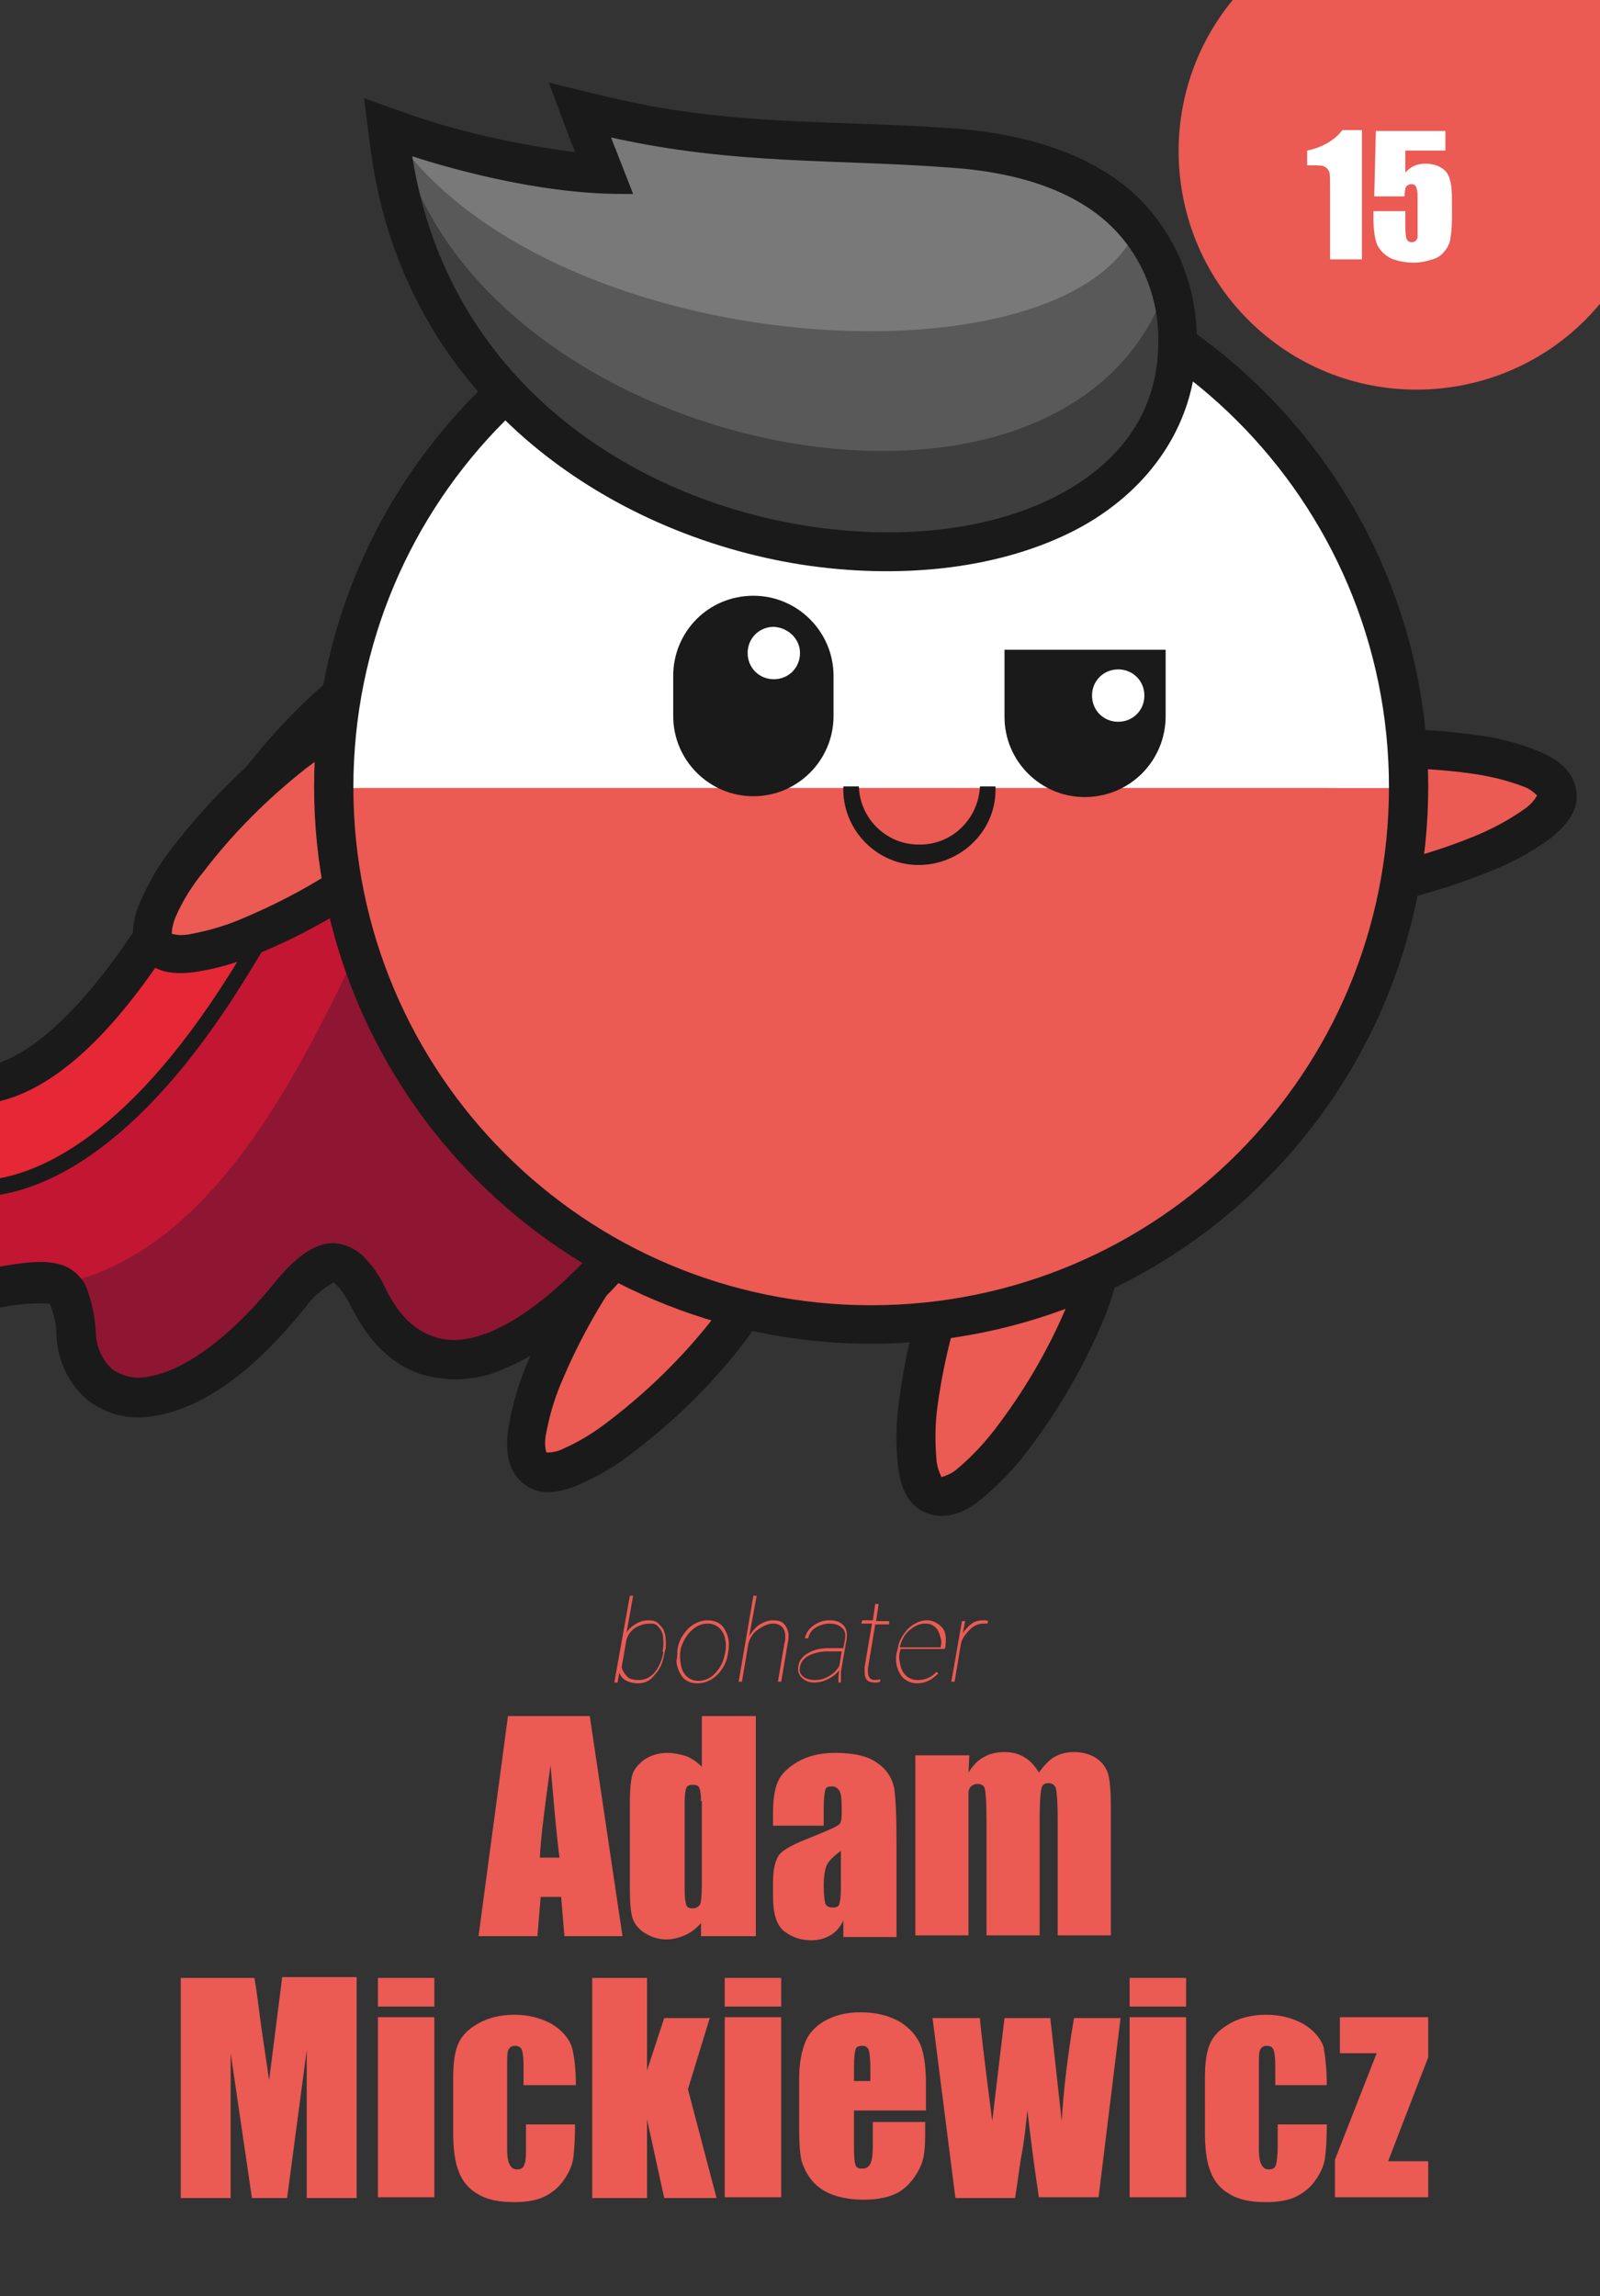 <?xml version="1.0" encoding="utf-8"?>
<!-- Generator: Adobe Illustrator 26.0.1, SVG Export Plug-In . SVG Version: 6.00 Build 0)  -->
<svg version="1.1" id="Слой_1" xmlns="http://www.w3.org/2000/svg" xmlns:xlink="http://www.w3.org/1999/xlink" x="0px" y="0px"
	 viewBox="0 0 195.6 280.6" style="enable-background:new 0 0 195.6 280.6;" xml:space="preserve">
<rect x="0" y="0" width="195.6" height="280.6" fill="#333333" stroke="none"/>
<style type="text/css">
	.st0{clip-path:url(#SVGID_00000151532461762324442870000013635354256084173756_);}
	.st1{clip-path:url(#SVGID_00000011732408134277858360000003861956356243821729_);}
	.st2{fill:#EB5A53;}
	.st3{fill:#1A1A1A;}
	.st4{fill:#C21633;}
	.st5{fill:#8E1632;}
	.st6{fill:#E62736;}
	.st7{fill:#FFFFFF;}
	.st8{fill:#595959;}
	.st9{fill:#797979;}
	.st10{fill:#3E3E3E;}
	.st11{clip-path:url(#SVGID_00000130634174622587636980000011626375941304734138_);fill:#EB5A53;}
	.st12{enable-background:new    ;}
</style>
<g>
	<g>
		<defs>
			<rect id="SVGID_1_" width="195.6" height="280.6"/>
		</defs>
		<clipPath id="SVGID_00000098920407890910025120000016029330091268503425_">
			<use xlink:href="#SVGID_1_"  style="overflow:visible;"/>
		</clipPath>
		<g style="clip-path:url(#SVGID_00000098920407890910025120000016029330091268503425_);">
			<g>
				<defs>
					<rect id="SVGID_00000092419027549295362900000017499437894264654262_" x="-5.5" y="-3.4" width="206.7" height="287.5"/>
				</defs>
				<clipPath id="SVGID_00000065792559129687449880000001936832646755473065_">
					<use xlink:href="#SVGID_00000092419027549295362900000017499437894264654262_"  style="overflow:visible;"/>
				</clipPath>
				<g style="clip-path:url(#SVGID_00000065792559129687449880000001936832646755473065_);">
					<path class="st2" d="M89,162.7c-7,9.1-19.9,19.7-23.7,16.8s3.2-18.1,10.1-27.2s12.4-7.8,15.2-5.7S96,153.5,89,162.7L89,162.7z"
						/>
					<path class="st3" d="M92.1,144.6c-2.3-1.8-5.2-2.4-8-1.8c-3.3,0.7-6.8,3.1-10.5,7.9c-3.8,5.1-7,10.6-9.4,16.5
						c-1,2.5-1.7,5-2.1,7.7c-0.3,2.3-0.1,4.8,1.9,6.4c2,1.6,4.4,1.1,6.6,0.2c2.5-1.1,4.8-2.4,6.9-4.1c5.1-3.9,9.6-8.3,13.5-13.4
						c3.7-4.8,5.1-8.9,5-12.2C95.8,149,94.4,146.4,92.1,144.6L92.1,144.6z M89.2,148.4c1.2,0.8,1.9,2.2,1.9,3.7
						c0.1,1.9-0.7,4.8-4,9.1c-3.7,4.7-7.9,8.8-12.6,12.4c-1.8,1.4-3.7,2.6-5.8,3.5c-0.6,0.3-1.3,0.4-1.9,0.4c-0.2-0.7-0.2-1.3-0.1-2
						c0.4-2.2,1-4.4,1.9-6.5c2.3-5.5,5.2-10.6,8.8-15.4c3.3-4.3,6-5.8,7.8-6.2C86.5,147.2,88,147.5,89.2,148.4L89.2,148.4z"/>
					<path class="st2" d="M132.7,160.4c-4.4,10.6-14.2,24.2-18.5,22.4s-1.7-18.3,2.7-28.9s9.9-10.8,13.2-9.4
						C133.4,145.9,137.1,149.8,132.7,160.4L132.7,160.4z"/>
					<path class="st3" d="M131,142.2c-2.6-1.1-5.6-1-8.2,0.3c-3,1.6-5.8,4.8-8.1,10.4c-2.4,5.9-4,12.1-4.8,18.4
						c-0.4,2.7-0.4,5.3-0.1,8c0.3,2.3,1.1,4.7,3.5,5.6s4.6-0.1,6.4-1.5c2.1-1.7,4-3.6,5.6-5.7c3.9-5,7.1-10.5,9.6-16.4
						c2.3-5.6,2.6-9.9,1.6-13.1C135.7,145.5,133.6,143.3,131,142.2L131,142.2z M129.2,146.6c1.4,0.5,2.4,1.6,2.8,3
						c0.6,1.8,0.6,4.9-1.5,9.8c-2.3,5.5-5.3,10.6-8.9,15.3c-1.4,1.8-2.9,3.4-4.7,4.9c-0.5,0.4-1.1,0.7-1.8,0.9
						c-0.3-0.6-0.5-1.2-0.6-1.9c-0.2-2.2-0.2-4.5,0.1-6.7c0.8-5.9,2.3-11.6,4.5-17.1c2.1-5,4.2-7.1,5.9-8
						C126.3,146,127.8,145.9,129.2,146.6L129.2,146.6z"/>
					<path class="st2" d="M161.7,92c11.4-1.5,28,0.2,28.6,4.8s-15,10.6-26.4,12.2s-14.3-3.2-14.8-6.7S150.4,93.6,161.7,92L161.7,92z
						"/>
					<path class="st3" d="M146.8,102.6c0.4,2.8,2,5.3,4.4,6.9c2.9,1.8,7.1,2.6,13.1,1.8c6.3-0.9,12.5-2.6,18.3-5
						c2.5-1,4.8-2.3,7-3.9c1.8-1.5,3.5-3.3,3.1-5.8s-2.4-3.9-4.6-4.8c-2.5-1-5.1-1.7-7.8-2c-6.3-0.9-12.7-0.9-19-0.1
						c-6,0.8-9.9,2.6-12.2,5.2C147.4,96.9,146.5,99.8,146.8,102.6L146.8,102.6z M151.6,102c-0.3-1.5,0.2-2.9,1.2-4
						c1.3-1.4,3.9-2.9,9.2-3.6c5.9-0.7,11.8-0.7,17.7,0.1c2.2,0.3,4.4,0.8,6.5,1.6c0.6,0.2,1.2,0.6,1.7,1.1
						c-0.3,0.6-0.8,1.1-1.3,1.5c-1.8,1.3-3.8,2.4-5.9,3.3c-5.5,2.3-11.2,3.8-17.1,4.7c-5.3,0.7-8.3-0.1-9.9-1.1
						C152.6,104.7,151.7,103.5,151.6,102L151.6,102z"/>
					<path class="st3" d="M65.2,73.1c-6.1,0.1-12,1.7-17.3,4.7c-13.7,7.6-22.7,22.2-30.5,34.4c-6.1,9.6-12.3,15.8-17.3,17.6
						c-2.2,0.9-4.8,0.9-7,0c-2.4-1-5.2-3.1-8.2-6.8l-3.3-4l-2.9,4.3c-5.4,8.1-6.1,17.9-2.4,25.6s12.5,12.7,23.6,10.9
						c2-0.4,4.1-0.6,6.1-0.5c0.1,0,0-0.1,0.2,0.3c0.4,1.1,0.7,2.3,0.7,3.5c0.1,3,1.4,5.9,3.7,7.9c2.4,1.9,5.4,2.6,8.4,2
						c5.9-1,12-5.4,18.3-13.2c0.9-1.3,2.1-2.3,3.5-3.1c0,0-0.1-0.1,0.3,0.3c0.8,0.8,1.4,1.8,1.9,2.8c2,4,4.8,6.9,8.4,8.1
						c3.6,1.1,7.4,0.8,10.8-0.9c7-3,13.6-9.6,19.8-18c12.5-16.8,23-40.5,22.2-58.8l-0.1-1.8l-1.5-1.1C88.4,76.9,75.9,72.8,65.2,73.1
						z M65.6,80.4c8.4-0.2,18.4,3,31.1,11.9c-0.2,15-9.6,37.2-20.7,52.1c-5.8,7.8-12.1,13.6-16.7,15.6c-2.3,1-4,1.1-5.3,0.6
						s-2.7-1.5-4-4.2c-0.9-1.9-2.1-3.6-3.6-5.1c-1.5-1.4-3.4-2.2-5.5-2.3c-4,0-6.8,2.7-9.4,5.9c-5.6,6.9-10.9,10-13.6,10.5
						c-1.4,0.2-1.9,0-2.2-0.3c-0.7-0.7-1-1.7-1-2.7c-0.1-2.1-0.6-4.2-1.4-6.2c-0.9-1.8-2.4-3.3-4.2-4.1c-3.6-1.4-6.6-0.5-10.3,0.1
						c-8.4,1.4-13.1-1.8-15.5-6.8c-1.9-4.3-2-9.1-0.4-13.5c2.2,2.1,4.7,3.7,7.5,4.9c4,1.6,8.4,1.6,12.4,0.1
						c7.9-2.9,14.6-10.4,21.1-20.7c7.8-12.2,16.5-25.6,27.7-31.8C55.9,82,60.7,80.7,65.6,80.4L65.6,80.4z"/>
					<path class="st4" d="M66.1,76.7c-21.8,0.1-34.6,20.5-45.5,37.5C7.9,134.1-5,141.6-18.1,125.3c-9.4,14-2.1,33.9,17.4,30.7
						c7.3-1.2,10.8-1.8,11.5,6.8c0.8,9.7,11.7,9.4,23.6-5.4c4.7-5.8,8.5-6.4,12.1,0.7c13.3,26.8,55.4-34.6,54-67.8
						C86.9,80.6,75.7,76.7,66.1,76.7z"/>
					<path class="st5" d="M53.2,96.6c-10.4,18.6-20.8,53.7-44.4,60c1.1,1.1,1.8,3,2,6.2c0.8,9.7,11.7,9.4,23.6-5.4
						c4.7-5.8,8.5-6.4,12.1,0.7c13.3,26.8,55.4-34.6,54-67.8C100.5,90.3,69.5,70.9,53.2,96.6L53.2,96.6z"/>
					<path class="st6" d="M26.4,123.4c13.3-19.5,23.6-50,47.2-45.9c-2.5-0.5-5-0.7-7.5-0.7c-21.8,0.1-34.6,20.5-45.5,37.5
						C7.9,134.2-5,141.7-18.1,125.4C-21.2,143.9,1.6,159.7,26.4,123.4L26.4,123.4z"/>
					<path class="st3" d="M65.3,75.8c-5.6,0.1-11.2,1.7-16.1,4.4c-12.8,7.1-21.6,21.2-29.4,33.4c-6.3,9.9-12.6,16.6-18.7,18.8
						c-2.9,1.1-6.1,1.1-9-0.1c-3.1-1.2-6.2-3.7-9.4-7.7l-0.8-1l-0.7,1.1c-4.9,7.3-5.4,16.1-2.2,22.8s10.4,11.1,20.5,9.4
						c3.6-0.6,6.2-0.9,7.7-0.4c0.8,0.3,1.4,0.9,1.7,1.7c0.6,1.4,0.9,3,1,4.5c0,2.3,1,4.4,2.7,6c1.7,1.3,3.9,1.8,6.1,1.4
						c4.7-0.8,10.5-4.7,16.5-12.2c2.2-2.8,4.2-4.1,5.7-4.1c0.9,0,1.7,0.4,2.2,1c1.1,1.1,1.9,2.3,2.5,3.7c1.7,3.5,4,5.7,6.8,6.6
						c2.9,0.8,6,0.6,8.7-0.8c6.1-2.6,12.6-8.9,18.7-17.1c12.1-16.3,22.4-40,21.7-57v-0.5l-0.4-0.3C87.1,79.5,75.3,75.6,65.3,75.8
						L65.3,75.8z M65.4,77.7c9.4-0.2,20.5,3.4,34.1,13.1c0.5,16.2-9.5,39.5-21.3,55.3c-6,8-12.4,14.1-17.9,16.5
						c-2.8,1.2-5.2,1.5-7.4,0.7s-4.1-2.5-5.7-5.7c-0.7-1.6-1.7-3-2.9-4.2c-1-0.9-2.2-1.4-3.5-1.5c-2.5,0-4.8,1.9-7.2,4.8
						c-5.9,7.3-11.5,10.9-15.4,11.5c-1.6,0.4-3.2,0-4.5-0.9c-1.3-1.2-2-2.9-2-4.7c-0.1-1.8-0.5-3.5-1.1-5.2
						c-0.5-1.2-1.5-2.2-2.7-2.7c-2.3-0.9-5.1-0.4-8.7,0.2c-9.4,1.6-15.6-2.4-18.5-8.4c-2.8-5.7-2.5-13.3,1.3-19.8
						c3.1,3.6,6.2,6,9.4,7.2c3.3,1.3,7,1.4,10.4,0.1c6.8-2.5,13.3-9.5,19.7-19.5C29.2,102.6,38,88.7,50.2,82
						C54.8,79.3,60.1,77.9,65.4,77.7L65.4,77.7z"/>
					<path class="st3" d="M69.3,76.2c-4.1,0-8.1,1.1-11.7,3.2C53,82,49,86.2,45.4,91c-7.3,9.7-13.2,22.2-19.8,31.8
						c-12.3,18-23.9,22.8-31.7,21.2s-12.5-9.6-11-18.5l-1.9-0.3c-1.6,9.7,3.6,18.8,12.5,20.7s21.2-3.6,33.7-22
						c6.7-9.8,12.6-22.3,19.7-31.8c3.5-4.7,7.4-8.6,11.7-11.1c4.5-2.6,9.7-3.6,14.8-2.6l0.3-1.9C72.3,76.3,70.8,76.2,69.3,76.2z"/>
					<path class="st2" d="M46.4,105.4c-9.1,7-24.4,13.9-27.2,10.1S26.9,98.8,36,91.8s14-4.4,16.1-1.6S55.5,98.4,46.4,105.4
						L46.4,105.4z"/>
					<path class="st3" d="M54,88.8c-1.7-2.3-4.4-3.7-7.2-3.8c-3.4-0.2-7.4,1.2-12.2,4.9c-5,3.9-9.5,8.5-13.4,13.5
						c-1.7,2.1-3,4.4-4.1,6.9c-0.9,2.2-1.4,4.6,0.2,6.6s4,2.2,6.4,1.9c2.7-0.4,5.2-1.1,7.7-2.2c5.9-2.4,11.4-5.6,16.5-9.4
						c4.8-3.7,7.2-7.2,7.9-10.5C56.4,93.9,55.8,91,54,88.8L54,88.8z M50.2,91.7c0.9,1.1,1.3,2.6,0.9,4c-0.4,1.8-1.9,4.5-6.2,7.8
						c-4.7,3.6-9.9,6.5-15.4,8.8c-2.1,0.9-4.3,1.5-6.5,1.9c-0.7,0.1-1.3,0.1-2-0.1c0-0.7,0.2-1.3,0.4-1.9c0.9-2.1,2.1-4,3.5-5.7
						c3.6-4.7,7.8-8.9,12.5-12.6c4.3-3.3,7.2-4,9.1-4C48,89.8,49.4,90.5,50.2,91.7L50.2,91.7z"/>
					<path class="st3" d="M106.5,28c-37.6,0-68.1,30.5-68.1,68.1s30.5,68.1,68.1,68.1s68.1-30.5,68.1-68.1S144.1,28,106.5,28z
						 M106.5,35.8c33.3,0,60.4,27,60.4,60.4s-27,60.4-60.4,60.4c-33.3,0-60.3-27-60.4-60.3c0-33.3,27-60.3,60.3-60.4
						C106.4,35.8,106.5,35.8,106.5,35.8L106.5,35.8z"/>
					<path class="st7" d="M170.7,96.3c0,35.4-28.8,64.1-64.2,64.1s-64.1-28.8-64.1-64.2s28.8-64.1,64.2-64.1
						c17,0,33.3,6.8,45.4,18.8C164,63,170.8,79.3,170.7,96.3L170.7,96.3z"/>
					<path class="st7" d="M162.6,92.9c0,32.8-26.6,59.3-59.4,59.3s-59.3-26.6-59.3-59.4s26.6-59.3,59.4-59.3
						c15.7,0,30.8,6.3,41.9,17.4C156.3,62.1,162.6,77.2,162.6,92.9z"/>
					<path class="st2" d="M42.5,96.3c-0.4,35.4,27.9,64.5,63.3,64.9c35.4,0.4,64.5-27.9,64.9-63.3c0-0.5,0-1.1,0-1.6
						C170.7,96.3,42.5,96.3,42.5,96.3z"/>
					<path class="st2" d="M44,96.3c1.9,32.7,29.9,57.7,62.6,55.8c30.1-1.7,54.1-25.7,55.8-55.8H44z"/>
					<path class="st3" d="M106.5,30.9c-36,0-65.2,29.2-65.2,65.2s29.2,65.2,65.2,65.2s65.2-29.2,65.2-65.2l0,0
						C171.7,60.1,142.5,30.9,106.5,30.9z M106.5,32.9c34.9,0,63.3,28.3,63.3,63.3s-28.3,63.3-63.3,63.3s-63.3-28.3-63.3-63.3l0,0
						C43.2,61.2,71.5,32.9,106.5,32.9L106.5,32.9z"/>
					<path class="st3" d="M103.1,96.1c-0.2,5.1,3.9,9.5,9,9.6s9.5-3.9,9.6-9c0-0.2,0-0.4,0-0.6h-1.9c-0.2,4.1-3.6,7.3-7.7,7.1
						c-3.9-0.1-7-3.3-7.1-7.1H103.1z"/>
					<path class="st3" d="M92.1,72.8c5.4,0,9.8,4.4,9.8,9.8l0,0v4.9c0,5.4-4.4,9.8-9.8,9.8s-9.8-4.4-9.8-9.8v-4.9
						C82.3,77.2,86.6,72.8,92.1,72.8L92.1,72.8z"/>
					<path class="st7" d="M97.8,79.8c0,1.8-1.4,3.2-3.2,3.2c-1.8,0-3.2-1.4-3.2-3.2c0-1.8,1.4-3.2,3.2-3.2l0,0
						C96.4,76.7,97.8,78.1,97.8,79.8z"/>
					<path class="st3" d="M132.6,97.4c-5.4,0-9.8-4.4-9.8-9.8c0,0,0,0,0-0.1v-8.1h19.7v8.1C142.5,93,138.1,97.4,132.6,97.4
						C132.7,97.4,132.7,97.4,132.6,97.4z"/>
					<path class="st7" d="M139.9,85c0,1.8-1.4,3.2-3.2,3.2s-3.2-1.4-3.2-3.2c0-1.8,1.4-3.2,3.2-3.2l0,0
						C138.5,81.8,139.9,83.2,139.9,85z"/>
					<path class="st3" d="M67.1,10.1l2.5,6.7l0.7,1.8c-6.8-0.9-13.4-2.3-19.9-4.5L44.5,12l0.8,6.2C49.3,48.8,74.4,65.3,98,69
						c11.8,1.8,23.5,0.6,32.6-3.8s15.7-12.7,15.7-23.4c0.1-6.4-2.3-12.6-6.7-17.2c-4.8-4.9-12.4-8.1-22.9-8.9
						c-15.2-1.1-27.2-0.2-42.6-3.9L67.1,10.1z M79.1,20.6c13.4,2.4,24.5,1.8,37,2.7c9.2,0.7,14.8,3.4,18,6.6
						c3.1,3.2,4.7,7.4,4.5,11.8c0,7.8-4.1,13-11.4,16.5s-17.5,4.8-28.1,3.2c-19.4-3-39.4-15.2-45.2-38.2c5.5,1.5,13.9,3.4,21.8,3.3
						h5.4L79.1,20.6z"/>
					<path class="st8" d="M73.2,15.5l2.7,7.3c-12.3,0.1-26.8-5-26.8-5c7.6,57.6,93.4,61.1,93.4,24c0-10.4-6.3-20.8-26.1-22.3
						C101.6,18.4,89.2,19.3,73.2,15.5z"/>
					<path class="st9" d="M73.2,15.5l2.7,7.3c-12.3,0.1-26.8-5-26.8-5c20,26.1,78.9,29.4,89.3,11.3c-3.9-5-10.7-8.7-22-9.5
						C101.6,18.4,89.2,19.3,73.2,15.5L73.2,15.5z"/>
					<path class="st10" d="M49.1,17.7c7.6,57.6,93.4,61.1,93.4,24c0-1.7-0.2-3.4-0.5-5.1C128.2,69.8,59.2,55.2,49.1,17.7L49.1,17.7z
						"/>
					<path class="st3" d="M71.7,14.1l0.6,1.7l2.2,5.9c-11.8-0.3-25.1-4.9-25.1-4.9L48,16.3l0.2,1.5C52,47.1,75.8,62.7,98.5,66.2
						c11.4,1.8,22.5,0.5,30.9-3.6s14.1-11.2,14.1-20.8c0.2-5.6-2-11.1-5.9-15.2c-4.2-4.3-11-7.3-21.1-8c-14.9-1.1-27.2-0.2-43.1-4
						L71.7,14.1z M74.7,16.8c15.3,3.4,27.4,2.6,41.7,3.7c9.7,0.7,16,3.6,19.8,7.5c3.6,3.7,5.5,8.7,5.4,13.8c0,8.9-5.1,15.2-13,19.1
						s-18.7,5.1-29.7,3.4C77.2,61,54.7,46.5,50.4,19.1c3.4,1.1,14.9,4.6,25.6,4.6h1.4L74.7,16.8z"/>
				</g>
			</g>
		</g>
	</g>
	<g>
		<defs>
			<rect id="SVGID_00000081643295310570782310000005947373016998730156_" width="195.6" height="280.6"/>
		</defs>
		<clipPath id="SVGID_00000046312063487793204550000010798753994720173486_">
			<use xlink:href="#SVGID_00000081643295310570782310000005947373016998730156_"  style="overflow:visible;"/>
		</clipPath>
		<path style="clip-path:url(#SVGID_00000046312063487793204550000010798753994720173486_);fill:#EB5A53;" d="M150.7,0h29h16v16
			c0,7,0,14,0,21c-10.2,12.4-28.6,14.2-41,4S140.5,12.4,150.7,0z"/>
	</g>
	<g>
		<defs>
			<rect id="SVGID_00000054986840549737435720000008933637131065354419_" width="195.6" height="280.6"/>
		</defs>
		<clipPath id="SVGID_00000067946724565716217720000004337313006069896589_">
			<use xlink:href="#SVGID_00000054986840549737435720000008933637131065354419_"  style="overflow:visible;"/>
		</clipPath>
	</g>
</g>
<g class="st12">
	<path class="st2" d="M72.1,209.7l4,26.9H69l-0.4-4.8h-2.5l-0.4,4.8h-7.2l3.6-26.9H72.1z M68.4,227c-0.4-3-0.7-6.8-1.1-11.3
		c-0.7,5.1-1.2,8.9-1.3,11.3H68.4z"/>
	<path class="st2" d="M92.4,209.7v26.9h-6.7V235c-0.6,0.7-1.3,1.2-2,1.5c-0.7,0.3-1.5,0.5-2.2,0.5c-1,0-1.9-0.3-2.7-0.8
		c-0.8-0.5-1.3-1.2-1.5-1.9s-0.3-1.9-0.3-3.5v-10.3c0-1.7,0.1-2.9,0.3-3.6s0.7-1.3,1.5-1.9c0.8-0.5,1.7-0.8,2.8-0.8
		c0.8,0,1.6,0.2,2.3,0.4c0.7,0.3,1.3,0.7,1.9,1.3v-6.2H92.4z M85.7,220.1c0-0.8-0.1-1.4-0.2-1.6c-0.1-0.3-0.4-0.4-0.8-0.4
		c-0.4,0-0.7,0.1-0.8,0.4c-0.1,0.2-0.2,0.8-0.2,1.7v10.8c0,0.9,0.1,1.5,0.2,1.8c0.1,0.3,0.4,0.4,0.8,0.4c0.4,0,0.7-0.2,0.9-0.5
		c0.1-0.3,0.2-1.1,0.2-2.3V220.1z"/>
	<path class="st2" d="M100.8,223.1h-6.3v-1.5c0-1.7,0.2-3,0.6-3.9c0.4-0.9,1.2-1.7,2.4-2.4c1.2-0.7,2.7-1.1,4.6-1.1
		c2.3,0,4,0.4,5.1,1.2c1.2,0.8,1.8,1.8,2.1,3c0.2,1.2,0.3,3.6,0.3,7.2v11.1h-6.5v-2c-0.4,0.8-0.9,1.4-1.6,1.8s-1.4,0.6-2.3,0.6
		c-1.2,0-2.2-0.3-3.2-1c-1-0.7-1.5-2.1-1.5-4.3v-1.8c0-1.6,0.3-2.8,0.8-3.4c0.5-0.6,1.8-1.3,3.9-2.1c2.2-0.9,3.4-1.4,3.5-1.7
		c0.2-0.3,0.2-0.9,0.2-1.8c0-1.2-0.1-1.9-0.3-2.2c-0.2-0.3-0.5-0.5-0.9-0.5c-0.5,0-0.7,0.1-0.8,0.4c-0.1,0.3-0.2,1.1-0.2,2.3V223.1z
		 M102.9,226.1c-1.1,0.8-1.7,1.4-1.9,2s-0.3,1.3-0.3,2.3c0,1.1,0.1,1.9,0.2,2.2s0.4,0.5,0.9,0.5c0.4,0,0.7-0.1,0.8-0.4
		c0.1-0.3,0.2-0.9,0.2-2.1V226.1z"/>
	<path class="st2" d="M118.5,214.5l-0.1,2.1c0.5-0.8,1.1-1.5,1.9-1.9c0.7-0.4,1.5-0.6,2.5-0.6c1.8,0,3.2,0.8,4.2,2.5
		c0.6-0.8,1.2-1.5,1.9-1.9c0.7-0.4,1.5-0.6,2.4-0.6c1.1,0,2.1,0.3,2.8,0.8s1.2,1.2,1.4,2c0.2,0.8,0.3,2.1,0.3,3.9v15.7h-6.5v-14.4
		c0-1.9-0.1-3-0.2-3.5c-0.1-0.4-0.4-0.7-0.9-0.7c-0.5,0-0.8,0.2-0.9,0.7s-0.2,1.6-0.2,3.5v14.4h-6.5v-14c0-2.2-0.1-3.5-0.2-3.9
		s-0.4-0.6-0.9-0.6c-0.3,0-0.6,0.1-0.8,0.3c-0.2,0.2-0.3,0.5-0.3,0.8c0,0.3,0,1,0,2.1v15.3h-6.5v-22H118.5z"/>
</g>
<g class="st12">
	<path class="st2" d="M43.6,241.7v26.9h-6.1l0-18.1l-2.4,18.1h-4.3l-2.6-17.7l0,17.7h-6.1v-26.9h9c0.3,1.6,0.5,3.5,0.8,5.7l1,6.8
		l1.6-12.6H43.6z"/>
	<path class="st2" d="M53.1,241.7v3.5h-6.9v-3.5H53.1z M53.1,246.5v22h-6.9v-22H53.1z"/>
	<path class="st2" d="M70.4,254.8H64v-2.5c0-0.9-0.1-1.5-0.2-1.8c-0.1-0.3-0.4-0.5-0.8-0.5c-0.4,0-0.6,0.1-0.8,0.4s-0.2,0.9-0.2,1.9
		v10.4c0,0.8,0.1,1.4,0.3,1.8c0.2,0.4,0.5,0.6,0.9,0.6c0.5,0,0.8-0.2,0.9-0.6c0.2-0.4,0.2-1.2,0.2-2.3v-2.6h6c0,1.8-0.1,3.1-0.2,4
		c-0.1,0.9-0.5,1.8-1.1,2.7c-0.6,0.9-1.4,1.6-2.4,2.1c-1,0.5-2.3,0.7-3.7,0.7c-1.9,0-3.4-0.3-4.5-1c-1.1-0.6-1.9-1.6-2.3-2.7
		c-0.5-1.2-0.7-2.8-0.7-5V254c0-1.9,0.2-3.3,0.6-4.2c0.4-1,1.2-1.8,2.4-2.5c1.2-0.7,2.7-1.1,4.5-1.1c1.7,0,3.2,0.4,4.5,1.1
		c1.2,0.7,2.1,1.7,2.5,2.8C70.2,251.2,70.4,252.8,70.4,254.8z"/>
	<path class="st2" d="M86.8,246.5l-2.7,8.8l3.5,13.3h-6.4l-2.1-9.6l0,9.6h-6.7v-26.9h6.7l0,11.3l2.1-6.4H86.8z"/>
	<path class="st2" d="M95.5,241.7v3.5h-6.9v-3.5H95.5z M95.5,246.5v22h-6.9v-22H95.5z"/>
	<path class="st2" d="M113.1,257.9h-8.7v4.8c0,1,0.1,1.6,0.2,1.9c0.1,0.3,0.4,0.4,0.8,0.4c0.5,0,0.8-0.2,1-0.6
		c0.2-0.4,0.3-1.1,0.3-2.2v-2.9h6.4v1.6c0,1.4-0.1,2.4-0.3,3.1s-0.6,1.5-1.2,2.3s-1.4,1.5-2.4,1.9c-1,0.4-2.2,0.6-3.6,0.6
		c-1.4,0-2.7-0.2-3.8-0.6c-1.1-0.4-1.9-1-2.5-1.7c-0.6-0.7-1-1.5-1.3-2.4c-0.2-0.9-0.3-2.1-0.3-3.7v-6.4c0-1.9,0.3-3.4,0.8-4.6
		c0.5-1.1,1.4-2,2.6-2.6c1.2-0.6,2.5-0.9,4.1-0.9c1.9,0,3.4,0.4,4.7,1.1c1.2,0.7,2.1,1.7,2.6,2.8c0.5,1.2,0.7,2.8,0.7,5V257.9z
		 M106.4,254.3v-1.6c0-1.1-0.1-1.9-0.2-2.2c-0.1-0.3-0.4-0.5-0.7-0.5c-0.5,0-0.8,0.1-0.9,0.4c-0.1,0.3-0.2,1-0.2,2.3v1.6H106.4z"/>
	<path class="st2" d="M137,246.5l-2.7,22H127c-0.4-2.7-0.9-6.2-1.4-10.6c-0.2,1.9-0.4,3.9-0.8,5.9l-0.7,4.8h-7.3l-2.8-22h5.8
		c0,0.6,0.5,4.8,1.5,12.6c0.1-0.8,0.6-5,1.5-12.6h5.6l1.4,12.6c0.2-3.7,0.7-7.9,1.5-12.6H137z"/>
	<path class="st2" d="M145,241.7v3.5h-6.9v-3.5H145z M145,246.5v22h-6.9v-22H145z"/>
	<path class="st2" d="M162.2,254.8h-6.3v-2.5c0-0.9-0.1-1.5-0.2-1.8c-0.1-0.3-0.4-0.5-0.8-0.5c-0.4,0-0.6,0.1-0.8,0.4
		s-0.2,0.9-0.2,1.9v10.4c0,0.8,0.1,1.4,0.3,1.8c0.2,0.4,0.5,0.6,0.9,0.6c0.5,0,0.8-0.2,0.9-0.6s0.2-1.2,0.2-2.3v-2.6h6
		c0,1.8-0.1,3.1-0.2,4c-0.1,0.9-0.5,1.8-1.1,2.7c-0.6,0.9-1.4,1.6-2.4,2.1c-1,0.5-2.3,0.7-3.7,0.7c-1.9,0-3.4-0.3-4.5-1
		c-1.1-0.6-1.9-1.6-2.3-2.7c-0.5-1.2-0.7-2.8-0.7-5V254c0-1.9,0.2-3.3,0.6-4.2c0.4-1,1.2-1.8,2.4-2.5c1.2-0.7,2.7-1.1,4.5-1.1
		c1.7,0,3.2,0.4,4.5,1.1c1.2,0.7,2.1,1.7,2.5,2.8C162,251.2,162.2,252.8,162.2,254.8z"/>
	<path class="st2" d="M174.6,246.5v4.9l-4.9,12.7h4.9v4.4h-11.4v-4.6l5.1-13h-4.5v-4.4H174.6z"/>
</g>
<g class="st12">
	<path class="st2" d="M78,205.7c-0.5,0-1-0.1-1.4-0.3s-0.7-0.5-0.9-1l-0.2,1.2h-0.4L77,195h0.4l-0.8,4.5c0.3-0.5,0.7-0.8,1.2-1.1
		s1-0.4,1.5-0.4c0.5,0,0.9,0.1,1.2,0.4s0.6,0.6,0.7,1c0.2,0.5,0.2,1,0.2,1.5c0,0.3,0,0.6-0.1,0.8l-0.1,0.5c-0.2,1.1-0.6,1.9-1.2,2.5
		C79.5,205.4,78.8,205.7,78,205.7z M81,201.8l0.1-0.7c0-0.5,0-1-0.1-1.4s-0.3-0.7-0.6-1s-0.6-0.3-1-0.3c-0.6,0-1.2,0.2-1.7,0.5
		s-0.9,0.8-1.1,1.4l-0.6,3.4c0.1,0.5,0.4,0.9,0.7,1.2s0.8,0.4,1.4,0.4c0.7,0,1.4-0.3,1.9-0.9c0.5-0.6,0.9-1.4,1.1-2.5L81,201.8z"/>
	<path class="st2" d="M82.8,201.7c0.1-0.7,0.3-1.3,0.7-1.9s0.8-1,1.3-1.3c0.5-0.3,1.1-0.5,1.7-0.5c0.5,0,0.9,0.1,1.3,0.3
		s0.7,0.6,0.9,1c0.2,0.4,0.4,0.9,0.4,1.5c0,0.3,0,0.7-0.1,1.2c-0.1,0.7-0.3,1.3-0.7,1.9s-0.8,1-1.3,1.3c-0.5,0.3-1.1,0.5-1.7,0.5
		c-0.5,0-1-0.1-1.3-0.3c-0.4-0.2-0.7-0.6-0.9-1c-0.2-0.4-0.4-0.9-0.4-1.5C82.8,202.6,82.8,202.2,82.8,201.7z M83.2,203.2
		c0.1,0.7,0.3,1.2,0.7,1.6c0.4,0.4,0.9,0.6,1.5,0.6c0.7,0,1.4-0.3,1.9-0.8s1-1.2,1.2-2c0.2-0.7,0.3-1.4,0.2-2
		c-0.1-0.7-0.3-1.2-0.7-1.6c-0.4-0.4-0.9-0.6-1.5-0.6c-0.7,0-1.4,0.3-1.9,0.8c-0.6,0.5-1,1.2-1.3,2
		C83.1,201.9,83.1,202.5,83.2,203.2z"/>
	<path class="st2" d="M91.6,199.9c0.4-0.6,0.8-1.1,1.3-1.4c0.5-0.3,1-0.5,1.6-0.5c0.6,0,1,0.1,1.3,0.4s0.5,0.7,0.6,1.3
		c0,0.3,0,0.7-0.1,1.1l-0.8,4.7h-0.4l0.8-4.7c0.1-0.3,0.1-0.6,0.1-0.9c0-0.5-0.2-0.9-0.4-1.1s-0.6-0.4-1.1-0.4
		c-0.6,0-1.2,0.3-1.8,0.7s-1,1-1.2,1.7l-0.8,4.7h-0.4l1.8-10.5h0.4L91.6,199.9z"/>
	<path class="st2" d="M102.5,205.5c0-0.4,0-0.9,0.1-1.4c-0.4,0.5-0.8,0.8-1.4,1.1s-1.1,0.4-1.7,0.4c-0.6,0-1.1-0.2-1.5-0.6
		s-0.5-0.9-0.4-1.4c0.1-0.7,0.5-1.2,1.2-1.6s1.5-0.6,2.5-0.6h1.8l0.2-1.1c0.1-0.6,0-1.1-0.4-1.4c-0.3-0.3-0.8-0.5-1.5-0.5
		c-0.6,0-1.2,0.2-1.7,0.5c-0.5,0.3-0.8,0.8-0.9,1.3l-0.4,0c0.1-0.6,0.5-1.2,1.1-1.6s1.2-0.6,1.9-0.6c0.8,0,1.3,0.2,1.7,0.6
		c0.4,0.4,0.5,1,0.4,1.7l-0.7,4l0,0.5c0,0.2,0,0.5,0,0.7l0,0.1H102.5z M99.5,205.3c0.6,0,1.2-0.1,1.7-0.4c0.6-0.3,1-0.7,1.4-1.3
		l0.3-1.8h-1.7c-0.9,0-1.7,0.2-2.3,0.5c-0.6,0.3-1,0.8-1.1,1.4c-0.1,0.5,0,0.8,0.3,1.1S99,205.3,99.5,205.3z"/>
	<path class="st2" d="M107.4,196.1l-0.3,2h1.6l0,0.4H107l-0.9,5.4l0,0.4c0,0.3,0.1,0.6,0.2,0.7c0.1,0.2,0.4,0.3,0.6,0.3
		c0.1,0,0.4,0,0.7-0.1l0,0.3c-0.2,0.1-0.5,0.1-0.7,0.1c-0.8,0-1.2-0.4-1.2-1.2c0-0.2,0-0.5,0-0.7l0.9-5.3h-1.3l0.1-0.4h1.3l0.3-2
		H107.4z"/>
	<path class="st2" d="M112.1,205.7c-0.6,0-1.1-0.2-1.5-0.5c-0.4-0.3-0.7-0.8-0.9-1.4c-0.2-0.6-0.2-1.2-0.1-1.8l0.1-0.3
		c0.1-0.7,0.3-1.3,0.7-1.9c0.4-0.6,0.8-1,1.3-1.3s1-0.5,1.6-0.5c0.7,0,1.3,0.3,1.8,0.8s0.6,1.3,0.5,2.1l0,0.2l-0.1,0.4h-5.4
		l-0.1,0.4c-0.1,0.4-0.1,0.8,0,1.2c0.1,0.7,0.3,1.2,0.7,1.6c0.4,0.4,0.9,0.6,1.5,0.6c0.9,0,1.6-0.3,2.3-1l0.2,0.2
		C113.9,205.3,113.1,205.7,112.1,205.7z M113.1,198.4c-0.7,0-1.3,0.3-1.9,0.8c-0.6,0.5-1,1.2-1.2,2.1h5l0-0.1c0.1-0.3,0.1-0.7,0-1
		c-0.1-0.5-0.3-1-0.6-1.3C114,198.5,113.6,198.4,113.1,198.4z"/>
	<path class="st2" d="M120.7,198.4l-0.4,0c-0.6,0-1.2,0.2-1.7,0.7c-0.5,0.5-0.9,1-1.1,1.6l-0.8,4.8h-0.4l1.3-7.4h0.4l-0.3,1.5
		c0.3-0.5,0.7-0.9,1.1-1.2c0.4-0.3,0.9-0.4,1.5-0.4c0.2,0,0.3,0,0.5,0.1L120.7,198.4z"/>
</g>
<g class="st12">
	<path class="st7" d="M166.5,15.9v15.8h-3.9v-8.5c0-1.2,0-2-0.1-2.2s-0.2-0.4-0.5-0.6s-0.9-0.2-1.8-0.2h-0.4v-1.8
		c1.9-0.4,3.4-1.3,4.3-2.5H166.5z"/>
	<path class="st7" d="M176.7,15.9v2.5h-4.9v2.7c0.6-0.7,1.4-1.1,2.4-1.1c1.1,0,1.9,0.3,2.5,0.9s0.8,1.8,0.8,3.5v2.3
		c0,1.1-0.1,1.9-0.2,2.5s-0.3,1-0.7,1.5s-0.8,0.8-1.5,1c-0.6,0.2-1.4,0.4-2.3,0.4c-1,0-1.9-0.2-2.7-0.5c-0.8-0.4-1.3-0.9-1.7-1.6
		c-0.3-0.7-0.5-1.8-0.5-3.3v-0.9h3.9v1c0,1,0,1.7,0.1,2.2c0.1,0.4,0.3,0.6,0.7,0.6c0.2,0,0.4-0.1,0.5-0.2c0.1-0.1,0.2-0.3,0.2-0.4
		s0-0.8,0-1.9V24c0-0.6-0.1-1-0.2-1.2c-0.1-0.2-0.3-0.3-0.6-0.3c-0.2,0-0.3,0.1-0.5,0.2c-0.1,0.1-0.2,0.2-0.2,0.4
		c0,0.1-0.1,0.4-0.1,0.9H168l0.2-8H176.7z"/>
</g>
</svg>
